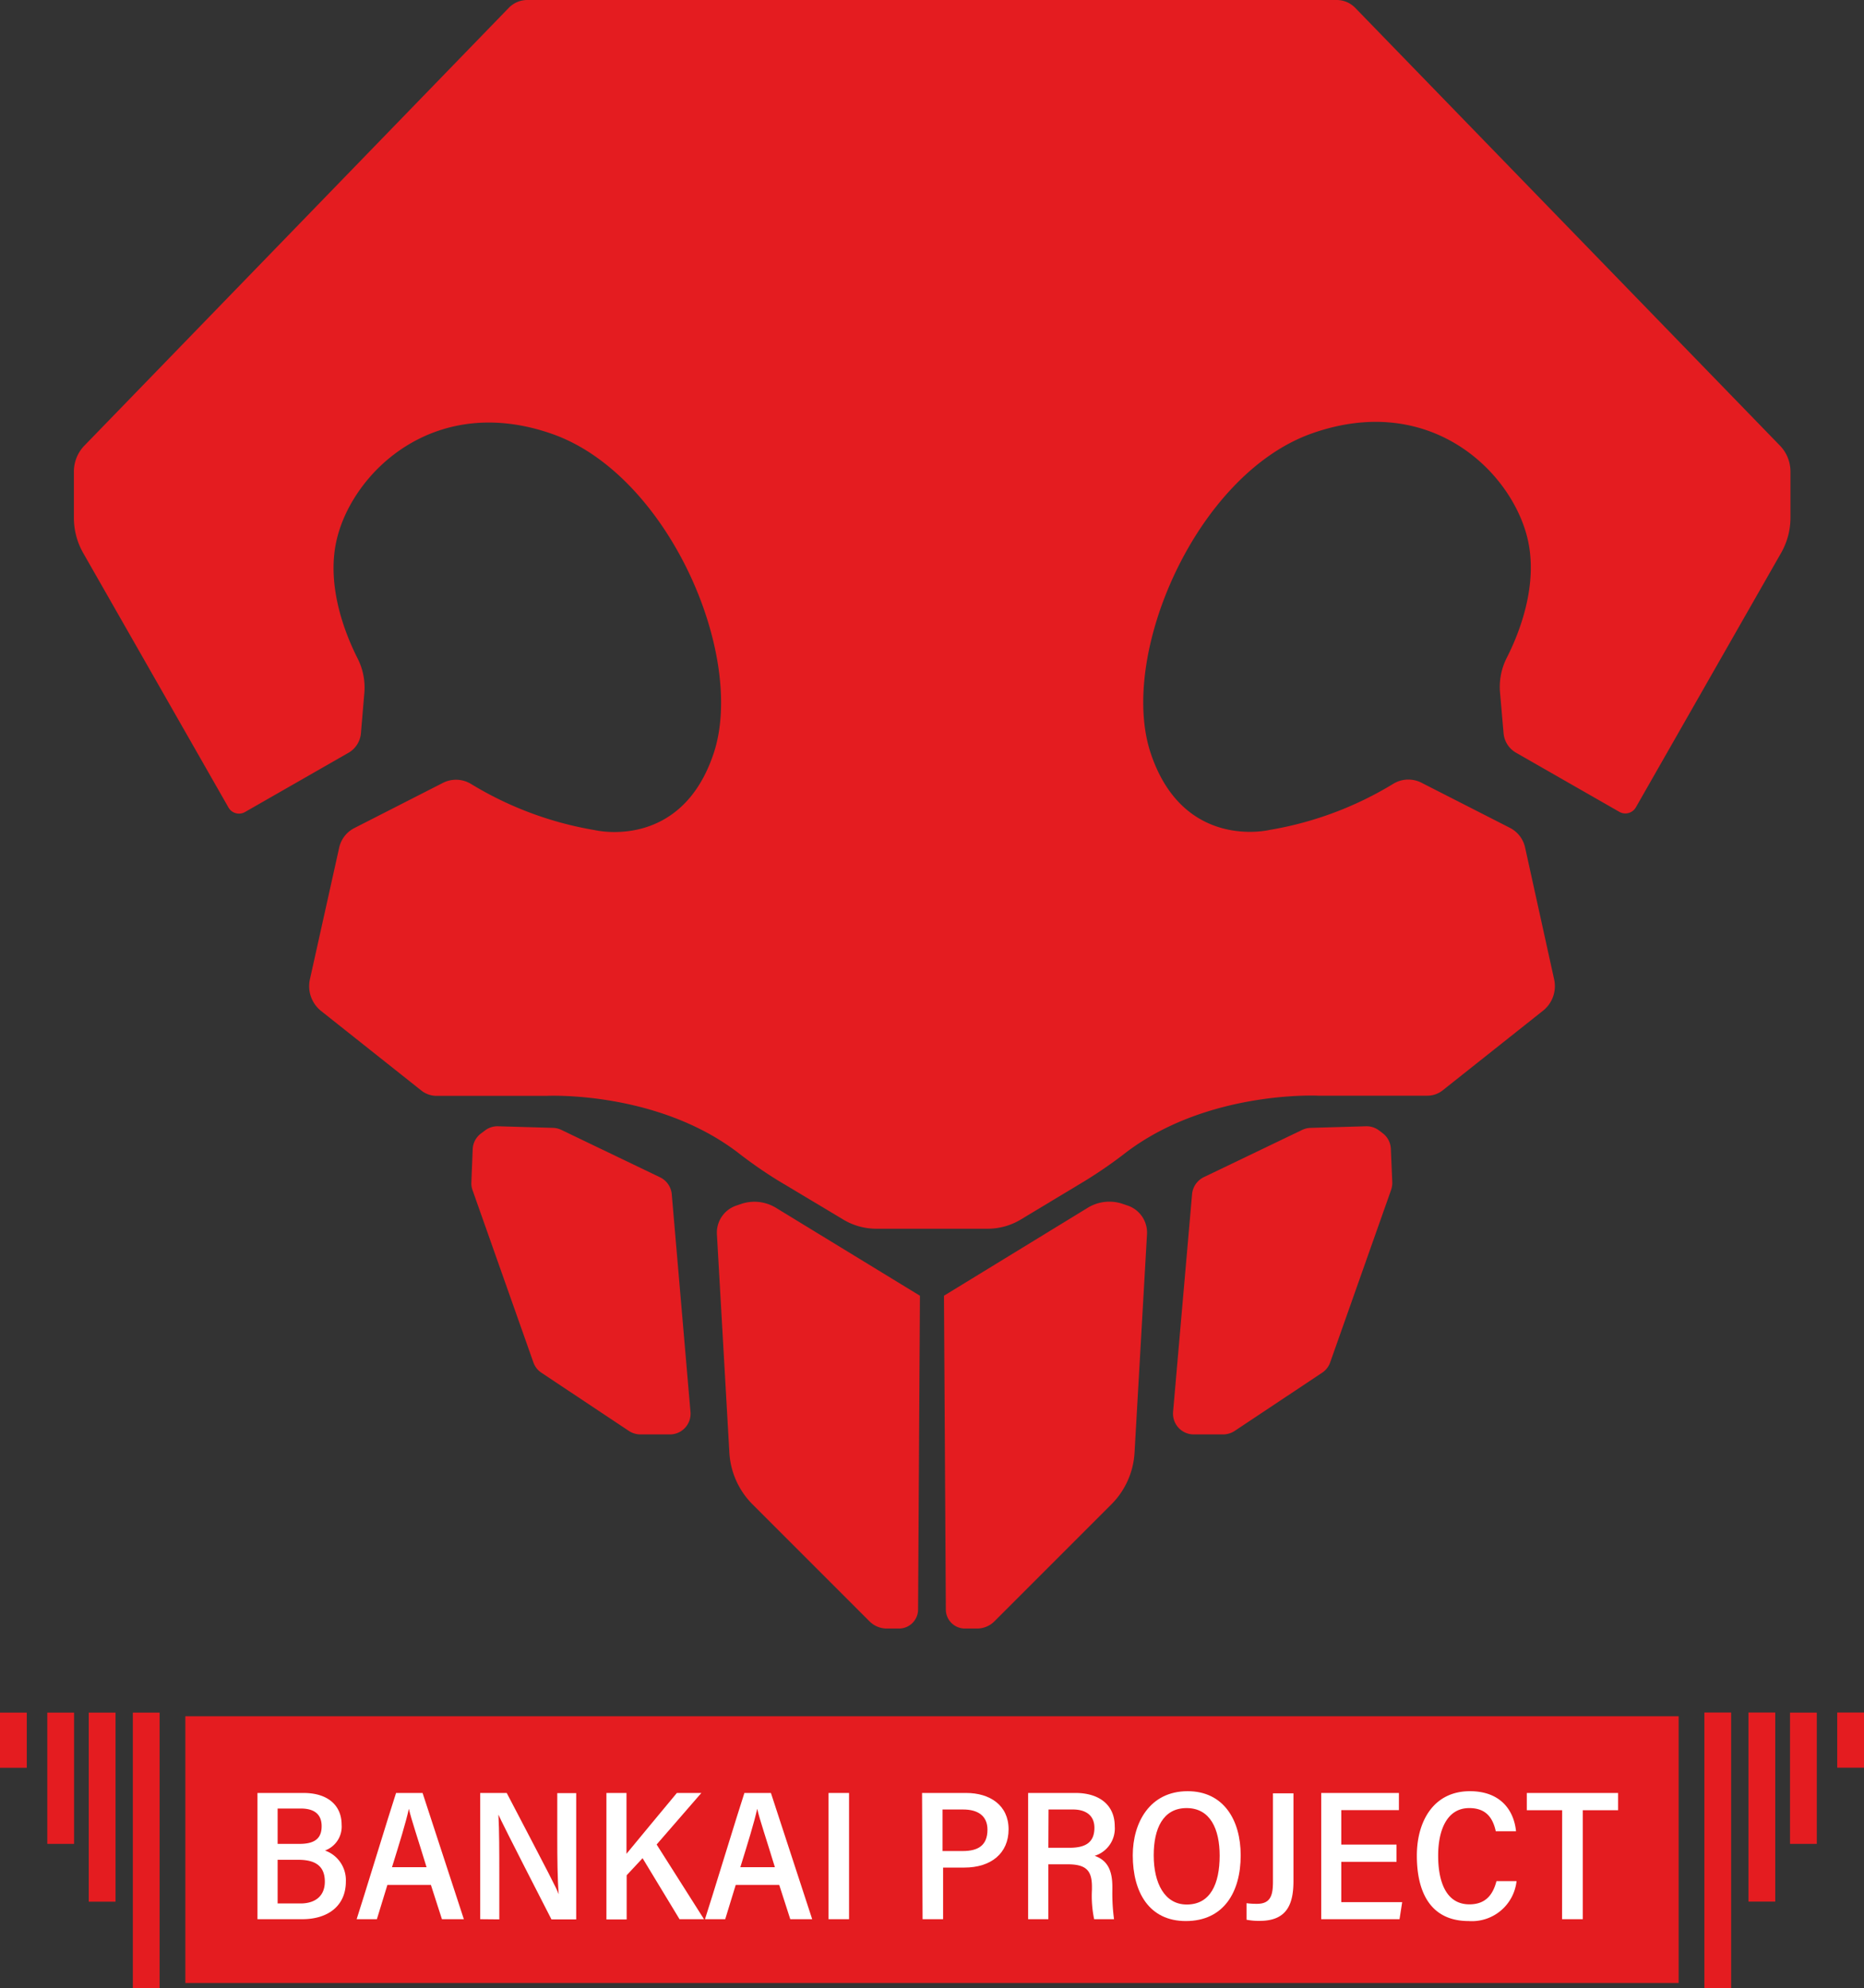 <svg xmlns="http://www.w3.org/2000/svg" viewBox="0 0 210.89 224.93"><rect x="0" y="0" width="210.89" height="224.93" fill="#333333" stroke="none"/><defs><style>.cls-1{fill:#e41c20;}.cls-2{fill:#fff;}</style></defs><g id="Capa_2" data-name="Capa 2"><g id="Capa_1-2" data-name="Capa 1"><path class="cls-1" d="M83.84,136.2l-.56.19a3.23,3.23,0,0,0-2.17,3.23l1.41,24.71a9,9,0,0,0,2.61,5.84l13.25,13.25a2.78,2.78,0,0,0,2,.81h1.33a2.16,2.16,0,0,0,2.16-2.15l.21-35.5L87.8,136.64A4.68,4.68,0,0,0,83.84,136.2Z"/><path class="cls-1" d="M74.65,133.17l-11.14-5.35a2.37,2.37,0,0,0-.94-.23l-6.21-.18a2.32,2.32,0,0,0-1.48.47l-.47.35a2.34,2.34,0,0,0-.93,1.77l-.15,3.74a2.27,2.27,0,0,0,.13.89l6.89,19.5a2.31,2.31,0,0,0,.92,1.17l9.89,6.58a2.41,2.41,0,0,0,1.3.39h3.33a2.34,2.34,0,0,0,2.33-2.55L76,135.08A2.36,2.36,0,0,0,74.65,133.17Z"/><path class="cls-1" d="M201.36,50.39,153.32.88A2.93,2.93,0,0,0,151.23,0H59.66a2.93,2.93,0,0,0-2.09.88l-48,49.51a4.22,4.22,0,0,0-1.21,3v5.2a8.05,8.05,0,0,0,1.07,4L25.85,91.35a1.37,1.37,0,0,0,1.87.51l11.69-6.69A2.83,2.83,0,0,0,40.83,83l.39-4.6a7.26,7.26,0,0,0-.77-3.93c-1.4-2.77-3.7-8.46-2.25-13.84,2-7.49,11.17-16.16,24.3-11.53S84.42,74.18,80.74,85.23s-13.43,8.68-13.43,8.68a39.44,39.44,0,0,1-14.06-5.25,3.27,3.27,0,0,0-3.15-.09l-10,5.1a3.28,3.28,0,0,0-1.73,2.24L35.06,110.8a3.59,3.59,0,0,0,1.26,3.56l11.34,9a2.78,2.78,0,0,0,1.73.61h12.4s12.4-.64,21.66,6.39A51.47,51.47,0,0,0,88,133.53L95.47,138a7.23,7.23,0,0,0,3.73,1h12.49a7.23,7.23,0,0,0,3.73-1l7.46-4.49a51.47,51.47,0,0,0,4.56-3.17c9.26-7,21.66-6.39,21.66-6.39h12.4a2.78,2.78,0,0,0,1.73-.61l11.34-9a3.55,3.55,0,0,0,1.26-3.56l-3.28-14.89a3.29,3.29,0,0,0-1.72-2.24l-10-5.1a3.27,3.27,0,0,0-3.15.09,39.44,39.44,0,0,1-14.06,5.25s-9.74,2.37-13.43-8.68,5.11-31.54,18.24-36.18,22.28,4,24.3,11.53c1.45,5.38-.84,11.07-2.25,13.84a7.26,7.26,0,0,0-.77,3.93l.4,4.6a2.82,2.82,0,0,0,1.41,2.22l11.69,6.69a1.37,1.37,0,0,0,1.87-.51L201.5,62.57a8.05,8.05,0,0,0,1.07-4v-5.2A4.22,4.22,0,0,0,201.36,50.39Z"/><path class="cls-1" d="M127.61,136.39l-.56-.19a4.68,4.68,0,0,0-4,.44l-16.25,9.94.21,35.5a2.16,2.16,0,0,0,2.16,2.15h1.33a2.78,2.78,0,0,0,2-.81l13.25-13.25a9,9,0,0,0,2.61-5.84l1.41-24.71A3.23,3.23,0,0,0,127.61,136.39Z"/><path class="cls-1" d="M156.48,128.23l-.46-.35a2.34,2.34,0,0,0-1.49-.47l-6.2.18a2.37,2.37,0,0,0-1,.23l-11.14,5.35a2.38,2.38,0,0,0-1.32,1.91l-2.15,24.64a2.35,2.35,0,0,0,2.34,2.55h3.32a2.41,2.41,0,0,0,1.3-.39l9.89-6.58a2.31,2.31,0,0,0,.92-1.17l6.89-19.5a2.48,2.48,0,0,0,.14-.89l-.16-3.74A2.34,2.34,0,0,0,156.48,128.23Z"/><rect class="cls-1" x="20.97" y="194.15" width="168.95" height="30.18"/><rect class="cls-1" x="15.03" y="193.74" width="3.03" height="31.19"/><rect class="cls-1" x="10.04" y="193.74" width="3.03" height="21.39"/><rect class="cls-1" x="5.35" y="193.74" width="3.03" height="14.85"/><rect class="cls-1" y="193.74" width="3.03" height="6.24"/><rect class="cls-1" x="192.83" y="193.74" width="3.03" height="31.19" transform="translate(388.69 418.66) rotate(-180)"/><rect class="cls-1" x="197.82" y="193.74" width="3.03" height="21.39" transform="translate(398.67 408.86) rotate(-180)"/><rect class="cls-1" x="202.51" y="193.74" width="3.03" height="14.85" transform="translate(408.06 402.33) rotate(-180)"/><rect class="cls-1" x="207.86" y="193.74" width="3.03" height="6.24" transform="translate(418.75 393.71) rotate(-180)"/><path class="cls-2" d="M29.13,202.83h5.21c2.82,0,4.31,1.47,4.31,3.58a2.88,2.88,0,0,1-1.88,2.93,3.56,3.56,0,0,1,2.36,3.51c0,2.73-2,4.26-4.93,4.26H29.13Zm4.75,5.76c1.77,0,2.51-.65,2.51-2s-.83-2-2.36-2H31.41v4Zm-2.47,6.74H34c1.57,0,2.75-.76,2.75-2.47s-1-2.47-3-2.47H31.41Z"/><path class="cls-2" d="M43.83,213.23l-1.19,3.88H40.35c.57-1.71,3.81-12.33,4.46-14.28h3l4.67,14.28H50l-1.25-3.88Zm4.43-2c-1-3.29-1.72-5.37-2-6.61h0c-.36,1.62-1.05,3.84-1.91,6.61Z"/><path class="cls-2" d="M54.33,217.11V202.83h3c4.92,9.41,5.65,10.8,5.88,11.46h0c-.14-1.8-.16-4.11-.16-6.44v-5h2.14v14.28H62.39c-5.26-10.25-5.74-11.28-6-11.85h0c.1,1.82.1,4.24.1,6.8v5.05Z"/><path class="cls-2" d="M68.61,202.83h2.27v6.88c1.53-1.85,4-4.85,5.7-6.88h2.77l-5.06,5.83,5.36,8.45H76.88l-4.18-6.9-1.8,1.93v5H68.61Z"/><path class="cls-2" d="M83.24,213.23l-1.19,3.88H79.76c.57-1.71,3.81-12.33,4.46-14.28h3l4.67,14.28H89.41l-1.25-3.88Zm4.43-2c-1-3.29-1.72-5.37-2-6.61h0c-.36,1.62-1.05,3.84-1.91,6.61Z"/><path class="cls-2" d="M96.06,202.83v14.28H93.74V202.83Z"/><path class="cls-2" d="M104.32,202.83h5c2.66,0,4.79,1.38,4.79,4.11s-2,4.33-5,4.33h-2.41v5.84h-2.32Zm2.32,6.57h2.28c1.71,0,2.8-.61,2.8-2.42,0-1.58-1.11-2.28-2.74-2.28h-2.34Z"/><path class="cls-2" d="M118.61,210.9v6.21h-2.29V202.83h5.37c2.61,0,4.43,1.3,4.43,3.77a3.24,3.24,0,0,1-2.27,3.34c1.45.51,2,1.65,2,3.52v.33a21.75,21.75,0,0,0,.19,3.32h-2.25a12.89,12.89,0,0,1-.25-3.34v-.33c0-1.84-.66-2.54-2.76-2.54Zm0-1.87H121c1.63,0,2.82-.47,2.82-2.26,0-1.42-1-2.07-2.42-2.07h-2.77Z"/><path class="cls-2" d="M140.37,209.89c0,4.15-1.92,7.43-6.21,7.43-4.12,0-6-3.22-6-7.44,0-3.69,1.92-7.25,6.21-7.25C138.42,202.63,140.37,205.87,140.37,209.89Zm-9.84,0c0,3.14,1.23,5.56,3.74,5.56,2.67,0,3.72-2.33,3.72-5.53,0-3-1.06-5.38-3.74-5.38S130.53,206.88,130.53,209.87Z"/><path class="cls-2" d="M146.34,212.8c0,2.68-.79,4.5-3.82,4.5a7.17,7.17,0,0,1-1.49-.13V215.3a8.38,8.38,0,0,0,1.19.07c1.55,0,1.8-1,1.8-2.5v-10h2.32Z"/><path class="cls-2" d="M158,210.62h-6.25v4.56h6.89l-.3,1.93h-8.86V202.83h8.79v1.94h-6.52v3.9H158Z"/><path class="cls-2" d="M171.58,212.8a5.08,5.08,0,0,1-5.41,4.52c-4.32,0-5.87-3.25-5.87-7.4,0-3.91,1.91-7.29,6-7.29,3.56,0,5,2.27,5.22,4.53h-2.29c-.31-1.39-1-2.62-3-2.62-2.57,0-3.52,2.57-3.52,5.38s.82,5.51,3.54,5.51c2,0,2.71-1.31,3.06-2.63Z"/><path class="cls-2" d="M176.74,204.78h-4v-1.95h10.33v1.95h-4v12.33h-2.34Z"/></g></g></svg>